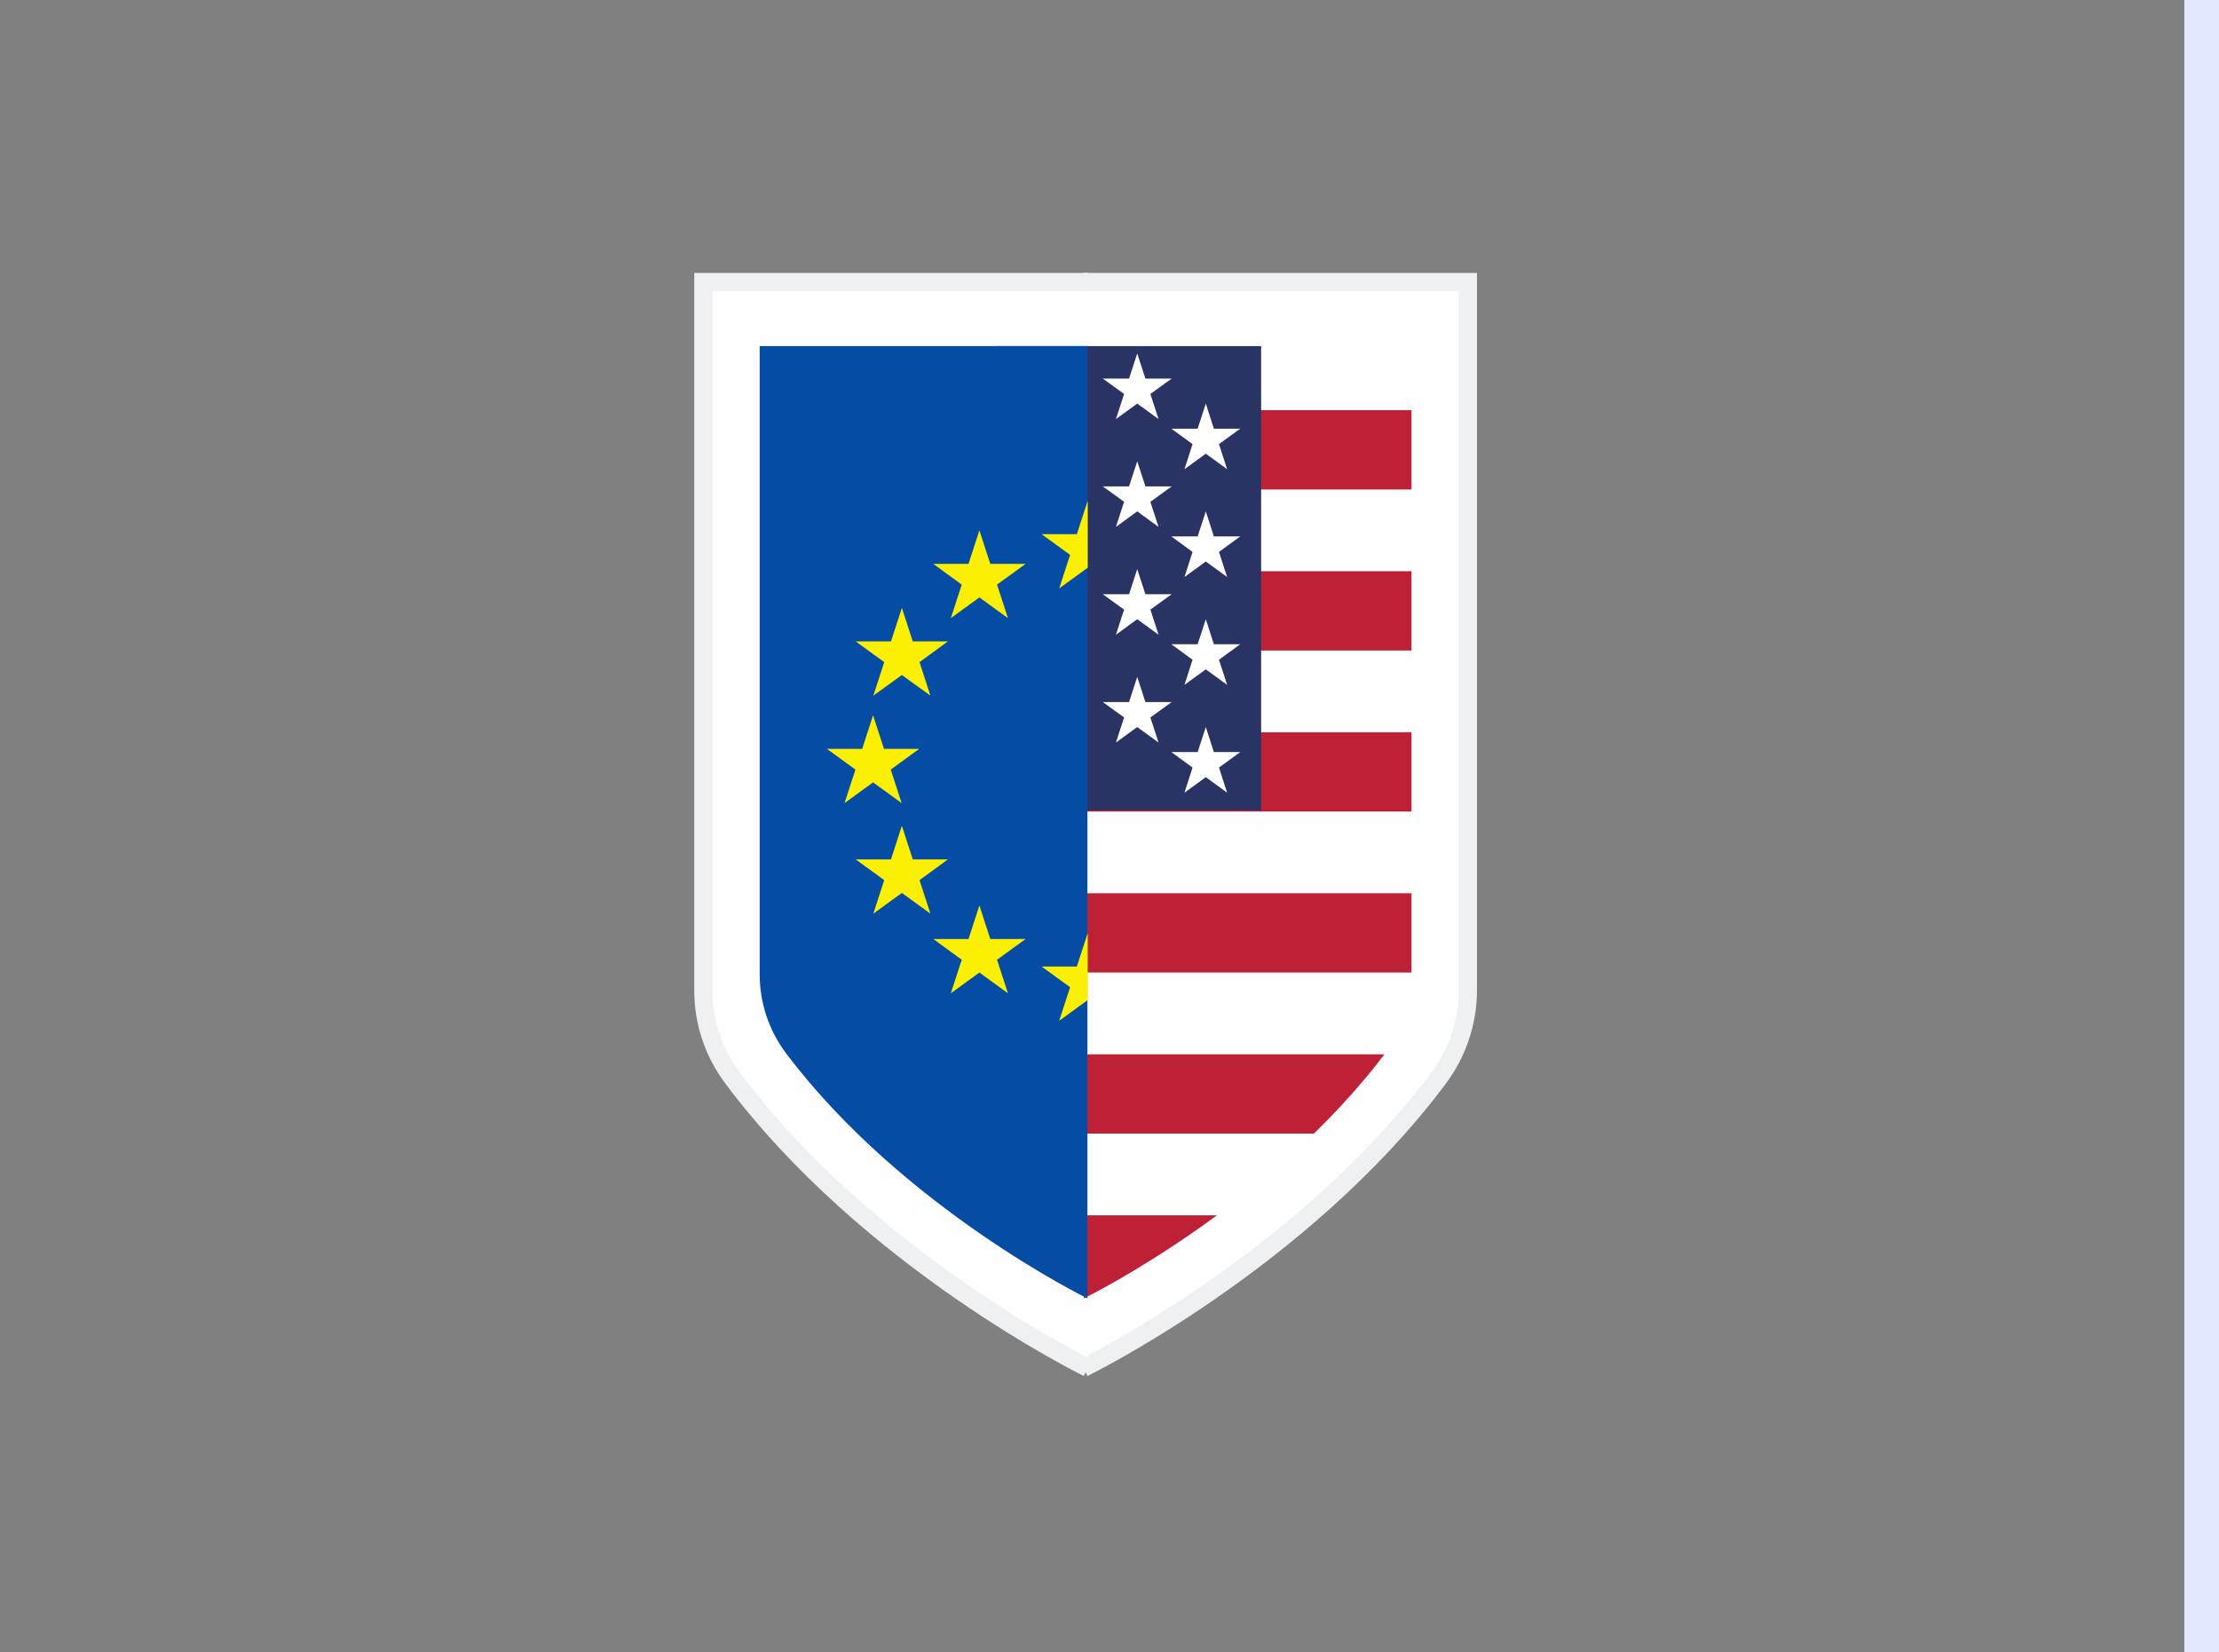 <svg width="90" height="67" viewBox="0 0 90 67" fill="none" xmlns="http://www.w3.org/2000/svg">
<rect x="0" y="0" width="90" height="67" fill="#808080" stroke="none"/>
<path d="M88.594 0V67H90.594V0H88.594Z" fill="#E4E9FF" mask="url(#path-1-inside-1_0_639)"/>
<g clip-path="url(#clip0_0_639)">
<path d="M43.943 55.472C43.943 55.472 52.79 51.157 58.345 43.728C59.118 42.695 59.536 41.441 59.536 40.153V11.437H43.943" fill="#FEFEFE"/>
<path d="M43.943 55.472C43.943 55.472 52.79 51.157 58.345 43.728C59.118 42.695 59.536 41.441 59.536 40.153V11.437H43.943" stroke="#EFF0F2" stroke-width="0.737" stroke-miterlimit="10"/>
<path d="M44.12 55.472C44.12 55.472 35.245 51.142 29.695 43.694C28.941 42.68 28.527 41.455 28.527 40.191V11.437H44.12" fill="#FEFEFE"/>
<path d="M44.12 55.472C44.12 55.472 35.245 51.142 29.695 43.694C28.941 42.68 28.527 41.455 28.527 40.191V11.437H44.12" stroke="#EFF0F2" stroke-width="0.737" stroke-miterlimit="10"/>
<path d="M43.957 52.656C43.957 52.656 52.116 48.677 56.787 41.873C57.09 41.436 57.248 40.912 57.248 40.379V14.036H43.957" fill="#BE2136"/>
<path d="M54.543 45.972H40.93V49.287H50.338L54.543 45.972Z" fill="#FEFEFE"/>
<path d="M57.859 39.441H40.93V42.757H57.859V39.441Z" fill="#FEFEFE"/>
<path d="M57.859 32.911H40.93V36.227H57.859V32.911Z" fill="#FEFEFE"/>
<path d="M57.859 26.381H40.93V29.697H57.859V26.381Z" fill="#FEFEFE"/>
<path d="M57.859 19.85H40.93V23.166H57.859V19.85Z" fill="#FEFEFE"/>
<path d="M57.859 13.32H40.93V16.635H57.859V13.32Z" fill="#FEFEFE"/>
<path d="M51.15 14.036H40.43V32.863H51.15V14.036Z" fill="#293465"/>
<path d="M44.104 52.656C44.104 52.656 36.622 49.004 31.884 42.719C31.187 41.796 30.812 40.667 30.812 39.509V14.036H44.104" fill="#054CA4"/>
<path d="M48.906 16.367L49.233 17.385H50.304L49.44 18.01L49.771 19.029L48.906 18.399L48.041 19.029L48.368 18.01L47.508 17.385H48.575L48.906 16.367Z" fill="white"/>
<path d="M48.906 20.739L49.233 21.753H50.304L49.44 22.383L49.771 23.401L48.906 22.772L48.041 23.401L48.368 22.383L47.508 21.753H48.575L48.906 20.739Z" fill="white"/>
<path d="M48.906 25.112L49.233 26.126H50.304L49.44 26.756L49.771 27.774L48.906 27.145L48.041 27.774L48.368 26.756L47.508 26.126H48.575L48.906 25.112Z" fill="white"/>
<path d="M48.906 29.485L49.233 30.499H50.304L49.44 31.128L49.771 32.147L48.906 31.517L48.041 32.147L48.368 31.128L47.508 30.499H48.575L48.906 29.485Z" fill="white"/>
<path d="M46.125 14.334L46.456 15.353H47.523L46.658 15.977L46.99 16.996L46.125 16.367L45.26 16.996L45.592 15.977L44.727 15.353H45.793L46.125 14.334Z" fill="white"/>
<path d="M46.125 18.706L46.456 19.725H47.523L46.658 20.35L46.99 21.369L46.125 20.739L45.26 21.369L45.592 20.35L44.727 19.725H45.793L46.125 18.706Z" fill="white"/>
<path d="M46.125 23.08L46.456 24.098H47.523L46.658 24.723L46.99 25.742L46.125 25.112L45.26 25.742L45.592 24.723L44.727 24.098H45.793L46.125 23.08Z" fill="white"/>
<path d="M46.125 27.452L46.456 28.471H47.523L46.658 29.096L46.99 30.114L46.125 29.485L45.26 30.114L45.592 29.096L44.727 28.471H45.793L46.125 27.452Z" fill="white"/>
<path d="M39.723 21.508L40.165 22.868H41.597L40.439 23.709L40.881 25.069L39.723 24.228L38.565 25.069L39.007 23.709L37.853 22.868H39.281L39.723 21.508Z" fill="#FBEF03"/>
<path d="M36.579 24.651L37.021 26.011H38.448L37.295 26.852L37.737 28.212L36.579 27.375L35.421 28.212L35.863 26.852L34.705 26.011H36.137L36.579 24.651Z" fill="#FBEF03"/>
<path d="M35.411 29.009L35.853 30.369H37.285L36.127 31.21L36.569 32.57L35.411 31.729L34.253 32.57L34.695 31.21L33.537 30.369H34.969L35.411 29.009Z" fill="#FBEF03"/>
<path d="M36.579 33.488L37.021 34.852H38.448L37.295 35.693L37.737 37.053L36.579 36.212L35.421 37.053L35.863 35.693L34.705 34.852H36.137L36.579 33.488Z" fill="#FBEF03"/>
<path d="M39.723 36.722L40.165 38.081H41.597L40.439 38.922L40.881 40.282L39.723 39.441L38.565 40.282L39.007 38.922L37.853 38.081H39.281L39.723 36.722Z" fill="#FBEF03"/>
<path d="M44.118 20.302V23.022L42.96 23.863L43.402 22.503L42.244 21.662H43.676L44.118 20.302Z" fill="#FBEF03"/>
<path d="M44.118 37.836V40.556L42.96 41.397L43.402 40.037L42.244 39.196H43.676L44.118 37.836Z" fill="#FBEF03"/>
</g>
<defs>
<clipPath id="clip0_0_639">
<rect width="33" height="45" fill="white" transform="translate(27.797 11)"/>
</clipPath>
</defs>
</svg>
